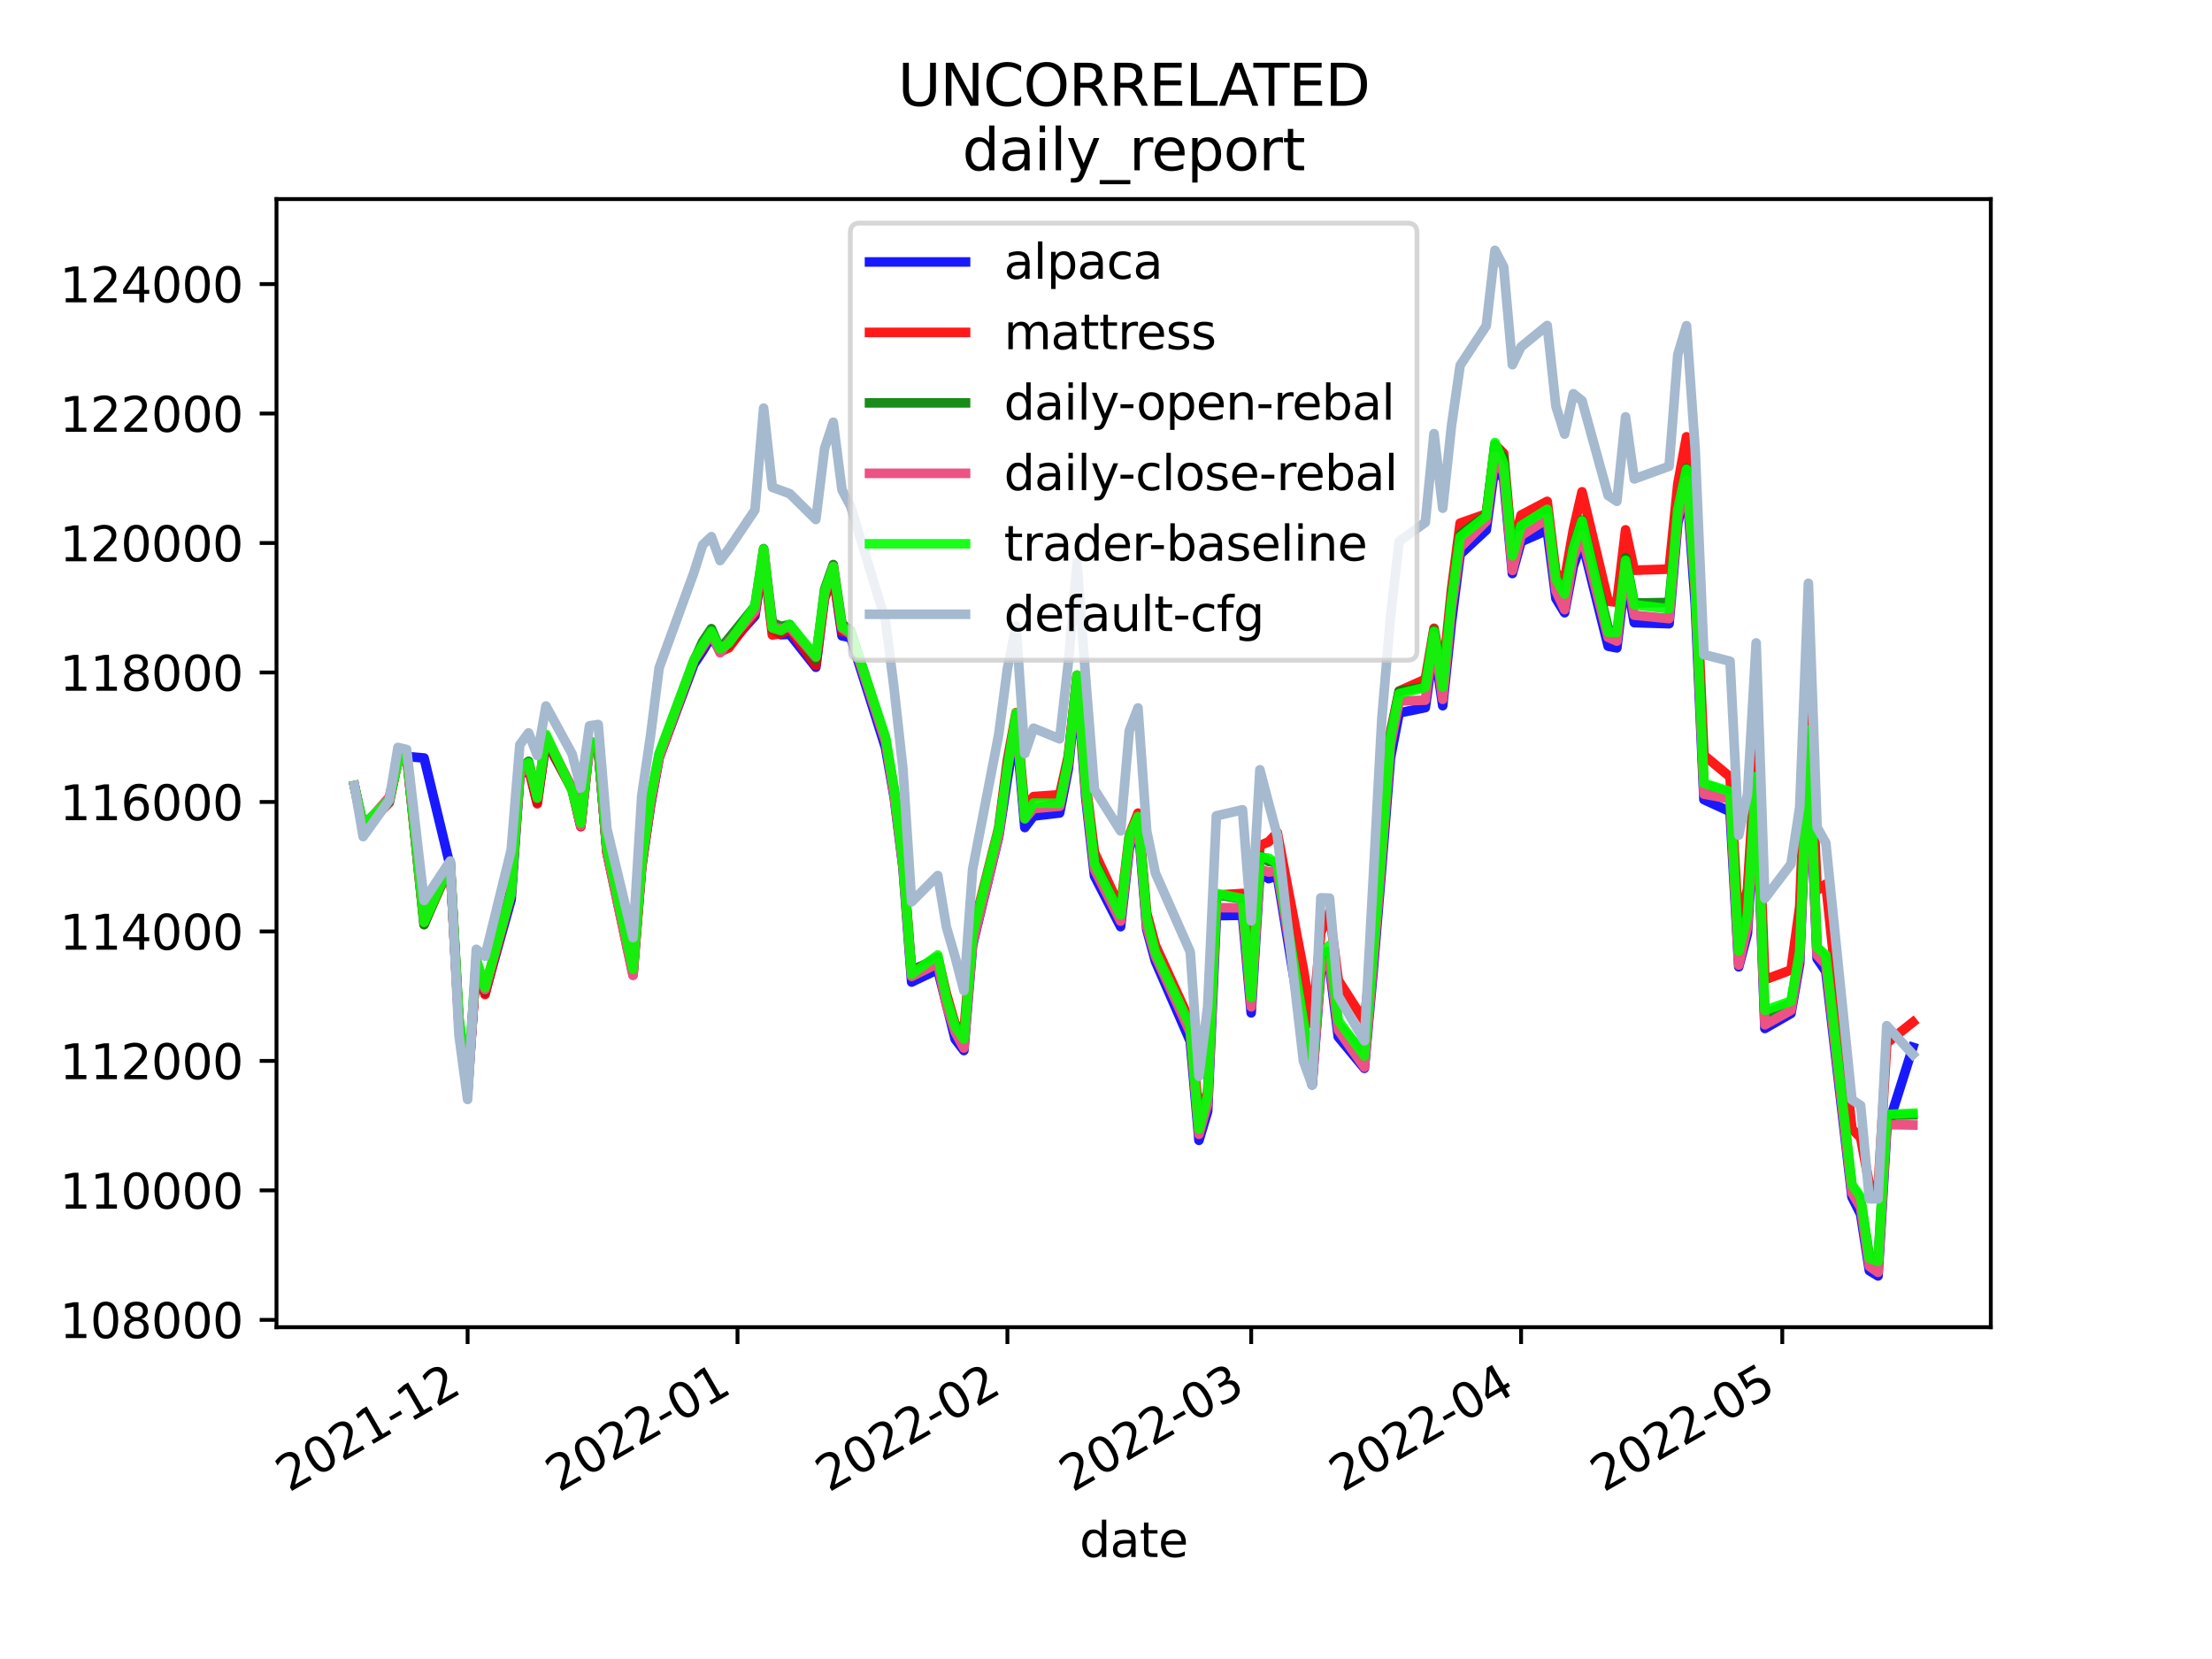 <?xml version="1.0" encoding="utf-8" standalone="no"?>
<!DOCTYPE svg PUBLIC "-//W3C//DTD SVG 1.1//EN"
  "http://www.w3.org/Graphics/SVG/1.1/DTD/svg11.dtd">
<svg height="345.6pt" version="1.1" viewBox="0 0 460.8 345.6" width="460.8pt" xmlns="http://www.w3.org/2000/svg" xmlns:xlink="http://www.w3.org/1999/xlink">
 <defs>
  <style type="text/css">*{stroke-linecap:butt;stroke-linejoin:round;}</style>
 </defs>
 <g id="figure_1">
  <g id="patch_1">
   <path d="M 0 345.6 
L 460.8 345.6 
L 460.8 0 
L 0 0 
z
" style="fill:#ffffff;"/>
  </g>
  <g id="axes_1">
   <g id="patch_2">
    <path d="M 57.6 276.48 
L 414.72 276.48 
L 414.72 41.472 
L 57.6 41.472 
z
" style="fill:#ffffff;"/>
   </g>
   <g id="matplotlib.axis_1">
    <g id="xtick_1">
     <g id="line2d_1">
      <defs>
       <path d="M 0 0 
L 0 3.5 
" id="mf05b414fba" style="stroke:#000000;stroke-width:0.8;"/>
      </defs>
      <g>
       <use style="stroke:#000000;stroke-width:0.8;" x="97.411" xlink:href="#mf05b414fba" y="276.48"/>
      </g>
     </g>
     <g id="text_1">
      <!-- 2021-12 -->
      <g transform="translate(60.186 310.952)rotate(-30)scale(0.1 -0.1)">
       <defs>
        <path d="M 1228 531 
L 3431 531 
L 3431 0 
L 469 0 
L 469 531 
Q 828 903 1448 1529 
Q 2069 2156 2228 2338 
Q 2531 2678 2651 2914 
Q 2772 3150 2772 3378 
Q 2772 3750 2511 3984 
Q 2250 4219 1831 4219 
Q 1534 4219 1204 4116 
Q 875 4013 500 3803 
L 500 4441 
Q 881 4594 1212 4672 
Q 1544 4750 1819 4750 
Q 2544 4750 2975 4387 
Q 3406 4025 3406 3419 
Q 3406 3131 3298 2873 
Q 3191 2616 2906 2266 
Q 2828 2175 2409 1742 
Q 1991 1309 1228 531 
z
" id="DejaVuSans-32" transform="scale(0.016)"/>
        <path d="M 2034 4250 
Q 1547 4250 1301 3770 
Q 1056 3291 1056 2328 
Q 1056 1369 1301 889 
Q 1547 409 2034 409 
Q 2525 409 2770 889 
Q 3016 1369 3016 2328 
Q 3016 3291 2770 3770 
Q 2525 4250 2034 4250 
z
M 2034 4750 
Q 2819 4750 3233 4129 
Q 3647 3509 3647 2328 
Q 3647 1150 3233 529 
Q 2819 -91 2034 -91 
Q 1250 -91 836 529 
Q 422 1150 422 2328 
Q 422 3509 836 4129 
Q 1250 4750 2034 4750 
z
" id="DejaVuSans-30" transform="scale(0.016)"/>
        <path d="M 794 531 
L 1825 531 
L 1825 4091 
L 703 3866 
L 703 4441 
L 1819 4666 
L 2450 4666 
L 2450 531 
L 3481 531 
L 3481 0 
L 794 0 
L 794 531 
z
" id="DejaVuSans-31" transform="scale(0.016)"/>
        <path d="M 313 2009 
L 1997 2009 
L 1997 1497 
L 313 1497 
L 313 2009 
z
" id="DejaVuSans-2d" transform="scale(0.016)"/>
       </defs>
       <use xlink:href="#DejaVuSans-32"/>
       <use x="63.623" xlink:href="#DejaVuSans-30"/>
       <use x="127.246" xlink:href="#DejaVuSans-32"/>
       <use x="190.869" xlink:href="#DejaVuSans-31"/>
       <use x="254.492" xlink:href="#DejaVuSans-2d"/>
       <use x="290.576" xlink:href="#DejaVuSans-31"/>
       <use x="354.199" xlink:href="#DejaVuSans-32"/>
      </g>
     </g>
    </g>
    <g id="xtick_2">
     <g id="line2d_2">
      <g>
       <use style="stroke:#000000;stroke-width:0.8;" x="153.636" xlink:href="#mf05b414fba" y="276.48"/>
      </g>
     </g>
     <g id="text_2">
      <!-- 2022-01 -->
      <g transform="translate(116.411 310.952)rotate(-30)scale(0.1 -0.1)">
       <use xlink:href="#DejaVuSans-32"/>
       <use x="63.623" xlink:href="#DejaVuSans-30"/>
       <use x="127.246" xlink:href="#DejaVuSans-32"/>
       <use x="190.869" xlink:href="#DejaVuSans-32"/>
       <use x="254.492" xlink:href="#DejaVuSans-2d"/>
       <use x="290.576" xlink:href="#DejaVuSans-30"/>
       <use x="354.199" xlink:href="#DejaVuSans-31"/>
      </g>
     </g>
    </g>
    <g id="xtick_3">
     <g id="line2d_3">
      <g>
       <use style="stroke:#000000;stroke-width:0.8;" x="209.861" xlink:href="#mf05b414fba" y="276.48"/>
      </g>
     </g>
     <g id="text_3">
      <!-- 2022-02 -->
      <g transform="translate(172.636 310.952)rotate(-30)scale(0.1 -0.1)">
       <use xlink:href="#DejaVuSans-32"/>
       <use x="63.623" xlink:href="#DejaVuSans-30"/>
       <use x="127.246" xlink:href="#DejaVuSans-32"/>
       <use x="190.869" xlink:href="#DejaVuSans-32"/>
       <use x="254.492" xlink:href="#DejaVuSans-2d"/>
       <use x="290.576" xlink:href="#DejaVuSans-30"/>
       <use x="354.199" xlink:href="#DejaVuSans-32"/>
      </g>
     </g>
    </g>
    <g id="xtick_4">
     <g id="line2d_4">
      <g>
       <use style="stroke:#000000;stroke-width:0.8;" x="260.645" xlink:href="#mf05b414fba" y="276.48"/>
      </g>
     </g>
     <g id="text_4">
      <!-- 2022-03 -->
      <g transform="translate(223.42 310.952)rotate(-30)scale(0.1 -0.1)">
       <defs>
        <path d="M 2597 2516 
Q 3050 2419 3304 2112 
Q 3559 1806 3559 1356 
Q 3559 666 3084 287 
Q 2609 -91 1734 -91 
Q 1441 -91 1130 -33 
Q 819 25 488 141 
L 488 750 
Q 750 597 1062 519 
Q 1375 441 1716 441 
Q 2309 441 2620 675 
Q 2931 909 2931 1356 
Q 2931 1769 2642 2001 
Q 2353 2234 1838 2234 
L 1294 2234 
L 1294 2753 
L 1863 2753 
Q 2328 2753 2575 2939 
Q 2822 3125 2822 3475 
Q 2822 3834 2567 4026 
Q 2313 4219 1838 4219 
Q 1578 4219 1281 4162 
Q 984 4106 628 3988 
L 628 4550 
Q 988 4650 1302 4700 
Q 1616 4750 1894 4750 
Q 2613 4750 3031 4423 
Q 3450 4097 3450 3541 
Q 3450 3153 3228 2886 
Q 3006 2619 2597 2516 
z
" id="DejaVuSans-33" transform="scale(0.016)"/>
       </defs>
       <use xlink:href="#DejaVuSans-32"/>
       <use x="63.623" xlink:href="#DejaVuSans-30"/>
       <use x="127.246" xlink:href="#DejaVuSans-32"/>
       <use x="190.869" xlink:href="#DejaVuSans-32"/>
       <use x="254.492" xlink:href="#DejaVuSans-2d"/>
       <use x="290.576" xlink:href="#DejaVuSans-30"/>
       <use x="354.199" xlink:href="#DejaVuSans-33"/>
      </g>
     </g>
    </g>
    <g id="xtick_5">
     <g id="line2d_5">
      <g>
       <use style="stroke:#000000;stroke-width:0.8;" x="316.87" xlink:href="#mf05b414fba" y="276.48"/>
      </g>
     </g>
     <g id="text_5">
      <!-- 2022-04 -->
      <g transform="translate(279.645 310.952)rotate(-30)scale(0.1 -0.1)">
       <defs>
        <path d="M 2419 4116 
L 825 1625 
L 2419 1625 
L 2419 4116 
z
M 2253 4666 
L 3047 4666 
L 3047 1625 
L 3713 1625 
L 3713 1100 
L 3047 1100 
L 3047 0 
L 2419 0 
L 2419 1100 
L 313 1100 
L 313 1709 
L 2253 4666 
z
" id="DejaVuSans-34" transform="scale(0.016)"/>
       </defs>
       <use xlink:href="#DejaVuSans-32"/>
       <use x="63.623" xlink:href="#DejaVuSans-30"/>
       <use x="127.246" xlink:href="#DejaVuSans-32"/>
       <use x="190.869" xlink:href="#DejaVuSans-32"/>
       <use x="254.492" xlink:href="#DejaVuSans-2d"/>
       <use x="290.576" xlink:href="#DejaVuSans-30"/>
       <use x="354.199" xlink:href="#DejaVuSans-34"/>
      </g>
     </g>
    </g>
    <g id="xtick_6">
     <g id="line2d_6">
      <g>
       <use style="stroke:#000000;stroke-width:0.8;" x="371.282" xlink:href="#mf05b414fba" y="276.48"/>
      </g>
     </g>
     <g id="text_6">
      <!-- 2022-05 -->
      <g transform="translate(334.057 310.952)rotate(-30)scale(0.1 -0.1)">
       <defs>
        <path d="M 691 4666 
L 3169 4666 
L 3169 4134 
L 1269 4134 
L 1269 2991 
Q 1406 3038 1543 3061 
Q 1681 3084 1819 3084 
Q 2600 3084 3056 2656 
Q 3513 2228 3513 1497 
Q 3513 744 3044 326 
Q 2575 -91 1722 -91 
Q 1428 -91 1123 -41 
Q 819 9 494 109 
L 494 744 
Q 775 591 1075 516 
Q 1375 441 1709 441 
Q 2250 441 2565 725 
Q 2881 1009 2881 1497 
Q 2881 1984 2565 2268 
Q 2250 2553 1709 2553 
Q 1456 2553 1204 2497 
Q 953 2441 691 2322 
L 691 4666 
z
" id="DejaVuSans-35" transform="scale(0.016)"/>
       </defs>
       <use xlink:href="#DejaVuSans-32"/>
       <use x="63.623" xlink:href="#DejaVuSans-30"/>
       <use x="127.246" xlink:href="#DejaVuSans-32"/>
       <use x="190.869" xlink:href="#DejaVuSans-32"/>
       <use x="254.492" xlink:href="#DejaVuSans-2d"/>
       <use x="290.576" xlink:href="#DejaVuSans-30"/>
       <use x="354.199" xlink:href="#DejaVuSans-35"/>
      </g>
     </g>
    </g>
    <g id="text_7">
     <!-- date -->
     <g transform="translate(224.885 324.351)scale(0.1 -0.1)">
      <defs>
       <path d="M 2906 2969 
L 2906 4863 
L 3481 4863 
L 3481 0 
L 2906 0 
L 2906 525 
Q 2725 213 2448 61 
Q 2172 -91 1784 -91 
Q 1150 -91 751 415 
Q 353 922 353 1747 
Q 353 2572 751 3078 
Q 1150 3584 1784 3584 
Q 2172 3584 2448 3432 
Q 2725 3281 2906 2969 
z
M 947 1747 
Q 947 1113 1208 752 
Q 1469 391 1925 391 
Q 2381 391 2643 752 
Q 2906 1113 2906 1747 
Q 2906 2381 2643 2742 
Q 2381 3103 1925 3103 
Q 1469 3103 1208 2742 
Q 947 2381 947 1747 
z
" id="DejaVuSans-64" transform="scale(0.016)"/>
       <path d="M 2194 1759 
Q 1497 1759 1228 1600 
Q 959 1441 959 1056 
Q 959 750 1161 570 
Q 1363 391 1709 391 
Q 2188 391 2477 730 
Q 2766 1069 2766 1631 
L 2766 1759 
L 2194 1759 
z
M 3341 1997 
L 3341 0 
L 2766 0 
L 2766 531 
Q 2569 213 2275 61 
Q 1981 -91 1556 -91 
Q 1019 -91 701 211 
Q 384 513 384 1019 
Q 384 1609 779 1909 
Q 1175 2209 1959 2209 
L 2766 2209 
L 2766 2266 
Q 2766 2663 2505 2880 
Q 2244 3097 1772 3097 
Q 1472 3097 1187 3025 
Q 903 2953 641 2809 
L 641 3341 
Q 956 3463 1253 3523 
Q 1550 3584 1831 3584 
Q 2591 3584 2966 3190 
Q 3341 2797 3341 1997 
z
" id="DejaVuSans-61" transform="scale(0.016)"/>
       <path d="M 1172 4494 
L 1172 3500 
L 2356 3500 
L 2356 3053 
L 1172 3053 
L 1172 1153 
Q 1172 725 1289 603 
Q 1406 481 1766 481 
L 2356 481 
L 2356 0 
L 1766 0 
Q 1100 0 847 248 
Q 594 497 594 1153 
L 594 3053 
L 172 3053 
L 172 3500 
L 594 3500 
L 594 4494 
L 1172 4494 
z
" id="DejaVuSans-74" transform="scale(0.016)"/>
       <path d="M 3597 1894 
L 3597 1613 
L 953 1613 
Q 991 1019 1311 708 
Q 1631 397 2203 397 
Q 2534 397 2845 478 
Q 3156 559 3463 722 
L 3463 178 
Q 3153 47 2828 -22 
Q 2503 -91 2169 -91 
Q 1331 -91 842 396 
Q 353 884 353 1716 
Q 353 2575 817 3079 
Q 1281 3584 2069 3584 
Q 2775 3584 3186 3129 
Q 3597 2675 3597 1894 
z
M 3022 2063 
Q 3016 2534 2758 2815 
Q 2500 3097 2075 3097 
Q 1594 3097 1305 2825 
Q 1016 2553 972 2059 
L 3022 2063 
z
" id="DejaVuSans-65" transform="scale(0.016)"/>
      </defs>
      <use xlink:href="#DejaVuSans-64"/>
      <use x="63.477" xlink:href="#DejaVuSans-61"/>
      <use x="124.756" xlink:href="#DejaVuSans-74"/>
      <use x="163.965" xlink:href="#DejaVuSans-65"/>
     </g>
    </g>
   </g>
   <g id="matplotlib.axis_2">
    <g id="ytick_1">
     <g id="line2d_7">
      <defs>
       <path d="M 0 0 
L -3.5 0 
" id="mb7cb1de757" style="stroke:#000000;stroke-width:0.8;"/>
      </defs>
      <g>
       <use style="stroke:#000000;stroke-width:0.8;" x="57.6" xlink:href="#mb7cb1de757" y="274.947"/>
      </g>
     </g>
     <g id="text_8">
      <!-- 108000 -->
      <g transform="translate(12.425 278.746)scale(0.1 -0.1)">
       <defs>
        <path d="M 2034 2216 
Q 1584 2216 1326 1975 
Q 1069 1734 1069 1313 
Q 1069 891 1326 650 
Q 1584 409 2034 409 
Q 2484 409 2743 651 
Q 3003 894 3003 1313 
Q 3003 1734 2745 1975 
Q 2488 2216 2034 2216 
z
M 1403 2484 
Q 997 2584 770 2862 
Q 544 3141 544 3541 
Q 544 4100 942 4425 
Q 1341 4750 2034 4750 
Q 2731 4750 3128 4425 
Q 3525 4100 3525 3541 
Q 3525 3141 3298 2862 
Q 3072 2584 2669 2484 
Q 3125 2378 3379 2068 
Q 3634 1759 3634 1313 
Q 3634 634 3220 271 
Q 2806 -91 2034 -91 
Q 1263 -91 848 271 
Q 434 634 434 1313 
Q 434 1759 690 2068 
Q 947 2378 1403 2484 
z
M 1172 3481 
Q 1172 3119 1398 2916 
Q 1625 2713 2034 2713 
Q 2441 2713 2670 2916 
Q 2900 3119 2900 3481 
Q 2900 3844 2670 4047 
Q 2441 4250 2034 4250 
Q 1625 4250 1398 4047 
Q 1172 3844 1172 3481 
z
" id="DejaVuSans-38" transform="scale(0.016)"/>
       </defs>
       <use xlink:href="#DejaVuSans-31"/>
       <use x="63.623" xlink:href="#DejaVuSans-30"/>
       <use x="127.246" xlink:href="#DejaVuSans-38"/>
       <use x="190.869" xlink:href="#DejaVuSans-30"/>
       <use x="254.492" xlink:href="#DejaVuSans-30"/>
       <use x="318.115" xlink:href="#DejaVuSans-30"/>
      </g>
     </g>
    </g>
    <g id="ytick_2">
     <g id="line2d_8">
      <g>
       <use style="stroke:#000000;stroke-width:0.8;" x="57.6" xlink:href="#mb7cb1de757" y="247.976"/>
      </g>
     </g>
     <g id="text_9">
      <!-- 110000 -->
      <g transform="translate(12.425 251.775)scale(0.1 -0.1)">
       <use xlink:href="#DejaVuSans-31"/>
       <use x="63.623" xlink:href="#DejaVuSans-31"/>
       <use x="127.246" xlink:href="#DejaVuSans-30"/>
       <use x="190.869" xlink:href="#DejaVuSans-30"/>
       <use x="254.492" xlink:href="#DejaVuSans-30"/>
       <use x="318.115" xlink:href="#DejaVuSans-30"/>
      </g>
     </g>
    </g>
    <g id="ytick_3">
     <g id="line2d_9">
      <g>
       <use style="stroke:#000000;stroke-width:0.8;" x="57.6" xlink:href="#mb7cb1de757" y="221.005"/>
      </g>
     </g>
     <g id="text_10">
      <!-- 112000 -->
      <g transform="translate(12.425 224.804)scale(0.1 -0.1)">
       <use xlink:href="#DejaVuSans-31"/>
       <use x="63.623" xlink:href="#DejaVuSans-31"/>
       <use x="127.246" xlink:href="#DejaVuSans-32"/>
       <use x="190.869" xlink:href="#DejaVuSans-30"/>
       <use x="254.492" xlink:href="#DejaVuSans-30"/>
       <use x="318.115" xlink:href="#DejaVuSans-30"/>
      </g>
     </g>
    </g>
    <g id="ytick_4">
     <g id="line2d_10">
      <g>
       <use style="stroke:#000000;stroke-width:0.8;" x="57.6" xlink:href="#mb7cb1de757" y="194.034"/>
      </g>
     </g>
     <g id="text_11">
      <!-- 114000 -->
      <g transform="translate(12.425 197.833)scale(0.1 -0.1)">
       <use xlink:href="#DejaVuSans-31"/>
       <use x="63.623" xlink:href="#DejaVuSans-31"/>
       <use x="127.246" xlink:href="#DejaVuSans-34"/>
       <use x="190.869" xlink:href="#DejaVuSans-30"/>
       <use x="254.492" xlink:href="#DejaVuSans-30"/>
       <use x="318.115" xlink:href="#DejaVuSans-30"/>
      </g>
     </g>
    </g>
    <g id="ytick_5">
     <g id="line2d_11">
      <g>
       <use style="stroke:#000000;stroke-width:0.8;" x="57.6" xlink:href="#mb7cb1de757" y="167.063"/>
      </g>
     </g>
     <g id="text_12">
      <!-- 116000 -->
      <g transform="translate(12.425 170.862)scale(0.1 -0.1)">
       <defs>
        <path d="M 2113 2584 
Q 1688 2584 1439 2293 
Q 1191 2003 1191 1497 
Q 1191 994 1439 701 
Q 1688 409 2113 409 
Q 2538 409 2786 701 
Q 3034 994 3034 1497 
Q 3034 2003 2786 2293 
Q 2538 2584 2113 2584 
z
M 3366 4563 
L 3366 3988 
Q 3128 4100 2886 4159 
Q 2644 4219 2406 4219 
Q 1781 4219 1451 3797 
Q 1122 3375 1075 2522 
Q 1259 2794 1537 2939 
Q 1816 3084 2150 3084 
Q 2853 3084 3261 2657 
Q 3669 2231 3669 1497 
Q 3669 778 3244 343 
Q 2819 -91 2113 -91 
Q 1303 -91 875 529 
Q 447 1150 447 2328 
Q 447 3434 972 4092 
Q 1497 4750 2381 4750 
Q 2619 4750 2861 4703 
Q 3103 4656 3366 4563 
z
" id="DejaVuSans-36" transform="scale(0.016)"/>
       </defs>
       <use xlink:href="#DejaVuSans-31"/>
       <use x="63.623" xlink:href="#DejaVuSans-31"/>
       <use x="127.246" xlink:href="#DejaVuSans-36"/>
       <use x="190.869" xlink:href="#DejaVuSans-30"/>
       <use x="254.492" xlink:href="#DejaVuSans-30"/>
       <use x="318.115" xlink:href="#DejaVuSans-30"/>
      </g>
     </g>
    </g>
    <g id="ytick_6">
     <g id="line2d_12">
      <g>
       <use style="stroke:#000000;stroke-width:0.8;" x="57.6" xlink:href="#mb7cb1de757" y="140.092"/>
      </g>
     </g>
     <g id="text_13">
      <!-- 118000 -->
      <g transform="translate(12.425 143.891)scale(0.1 -0.1)">
       <use xlink:href="#DejaVuSans-31"/>
       <use x="63.623" xlink:href="#DejaVuSans-31"/>
       <use x="127.246" xlink:href="#DejaVuSans-38"/>
       <use x="190.869" xlink:href="#DejaVuSans-30"/>
       <use x="254.492" xlink:href="#DejaVuSans-30"/>
       <use x="318.115" xlink:href="#DejaVuSans-30"/>
      </g>
     </g>
    </g>
    <g id="ytick_7">
     <g id="line2d_13">
      <g>
       <use style="stroke:#000000;stroke-width:0.8;" x="57.6" xlink:href="#mb7cb1de757" y="113.121"/>
      </g>
     </g>
     <g id="text_14">
      <!-- 120000 -->
      <g transform="translate(12.425 116.92)scale(0.1 -0.1)">
       <use xlink:href="#DejaVuSans-31"/>
       <use x="63.623" xlink:href="#DejaVuSans-32"/>
       <use x="127.246" xlink:href="#DejaVuSans-30"/>
       <use x="190.869" xlink:href="#DejaVuSans-30"/>
       <use x="254.492" xlink:href="#DejaVuSans-30"/>
       <use x="318.115" xlink:href="#DejaVuSans-30"/>
      </g>
     </g>
    </g>
    <g id="ytick_8">
     <g id="line2d_14">
      <g>
       <use style="stroke:#000000;stroke-width:0.8;" x="57.6" xlink:href="#mb7cb1de757" y="86.15"/>
      </g>
     </g>
     <g id="text_15">
      <!-- 122000 -->
      <g transform="translate(12.425 89.949)scale(0.1 -0.1)">
       <use xlink:href="#DejaVuSans-31"/>
       <use x="63.623" xlink:href="#DejaVuSans-32"/>
       <use x="127.246" xlink:href="#DejaVuSans-32"/>
       <use x="190.869" xlink:href="#DejaVuSans-30"/>
       <use x="254.492" xlink:href="#DejaVuSans-30"/>
       <use x="318.115" xlink:href="#DejaVuSans-30"/>
      </g>
     </g>
    </g>
    <g id="ytick_9">
     <g id="line2d_15">
      <g>
       <use style="stroke:#000000;stroke-width:0.8;" x="57.6" xlink:href="#mb7cb1de757" y="59.178"/>
      </g>
     </g>
     <g id="text_16">
      <!-- 124000 -->
      <g transform="translate(12.425 62.978)scale(0.1 -0.1)">
       <use xlink:href="#DejaVuSans-31"/>
       <use x="63.623" xlink:href="#DejaVuSans-32"/>
       <use x="127.246" xlink:href="#DejaVuSans-34"/>
       <use x="190.869" xlink:href="#DejaVuSans-30"/>
       <use x="254.492" xlink:href="#DejaVuSans-30"/>
       <use x="318.115" xlink:href="#DejaVuSans-30"/>
      </g>
     </g>
    </g>
   </g>
   <g id="line2d_16">
    <path clip-path="url(#p568ab037b1)" d="M 73.833 163.684 
L 75.646 172.555 
L 81.088 166.507 
L 82.901 158.373 
L 84.715 157.587 
L 88.342 157.903 
L 93.784 180.462 
L 95.597 212.941 
L 97.411 227.486 
L 99.225 200.474 
L 101.038 206.898 
L 106.48 187.403 
L 108.293 161.651 
L 110.107 159.639 
L 111.921 167.181 
L 113.734 154.374 
L 119.176 164.311 
L 120.989 172.112 
L 122.803 155.238 
L 124.617 156.15 
L 126.43 177.233 
L 131.872 202.212 
L 133.685 180.338 
L 135.499 167.901 
L 137.313 157.768 
L 144.568 138.359 
L 146.381 135.648 
L 148.195 132.608 
L 150.009 135.64 
L 151.822 134.391 
L 157.264 128.3 
L 159.077 116.249 
L 160.891 131.194 
L 162.705 132.222 
L 164.518 132.133 
L 169.959 139.005 
L 171.773 124.124 
L 173.587 119.551 
L 175.401 132.454 
L 177.214 132.826 
L 184.469 155.774 
L 186.283 166.166 
L 188.097 180.649 
L 189.91 204.578 
L 195.351 201.974 
L 197.165 209.247 
L 198.979 216.489 
L 200.793 218.844 
L 202.606 196.891 
L 208.047 174.312 
L 209.861 162.228 
L 211.675 151.229 
L 213.489 172.393 
L 215.302 170.005 
L 220.743 169.356 
L 222.557 160.143 
L 224.371 142.29 
L 226.185 166.188 
L 227.998 182.483 
L 233.439 193.041 
L 235.253 176.844 
L 237.067 171.187 
L 238.881 193.611 
L 240.694 200.267 
L 247.949 216.907 
L 249.763 237.546 
L 251.577 231.518 
L 253.39 190.753 
L 258.831 190.664 
L 260.645 210.997 
L 262.459 181.933 
L 264.273 183.031 
L 266.086 182.491 
L 271.527 215.899 
L 273.341 225.984 
L 275.155 202.317 
L 276.969 201.429 
L 278.782 215.989 
L 284.223 222.551 
L 286.037 202.524 
L 287.851 180.547 
L 289.665 157.868 
L 291.478 148.509 
L 296.919 147.408 
L 298.733 134.373 
L 300.547 147.009 
L 302.361 129.665 
L 304.174 115.473 
L 309.615 110.41 
L 311.429 96.954 
L 313.243 99.871 
L 315.056 119.476 
L 316.87 112.831 
L 322.311 110.457 
L 324.125 124.674 
L 325.939 127.642 
L 327.752 117.966 
L 329.566 112.758 
L 335.007 134.613 
L 336.821 134.971 
L 338.635 119.655 
L 340.448 129.707 
L 347.703 129.932 
L 349.517 108.982 
L 351.331 100.914 
L 353.144 125.745 
L 354.958 166.569 
L 360.399 169.072 
L 362.213 201.405 
L 364.027 194.451 
L 365.84 164.569 
L 367.654 214.252 
L 373.095 211.122 
L 374.909 200.715 
L 376.723 155.368 
L 378.536 199.712 
L 380.35 202.357 
L 385.791 249.34 
L 387.605 252.96 
L 389.419 264.695 
L 391.232 265.798 
L 393.046 235.365 
L 398.487 218.172 
" style="fill:none;stroke:#0000ff;stroke-linecap:square;stroke-opacity:0.9;stroke-width:2;"/>
   </g>
   <g id="line2d_17">
    <path clip-path="url(#p568ab037b1)" d="M 73.833 163.684 
L 75.646 172.756 
L 81.088 167.211 
L 82.901 158.558 
L 84.715 157.435 
L 88.342 192.503 
L 93.784 180.329 
L 95.597 213.52 
L 97.411 226.622 
L 99.225 201.076 
L 101.038 207.181 
L 106.48 186.076 
L 108.293 161.236 
L 110.107 160.141 
L 111.921 167.448 
L 113.734 154.312 
L 119.176 164.526 
L 120.989 172.211 
L 122.803 154.746 
L 124.617 155.843 
L 126.43 177.492 
L 131.872 203.081 
L 133.685 180.655 
L 135.499 167.652 
L 137.313 157.904 
L 144.568 137.666 
L 146.381 134.894 
L 148.195 131.693 
L 150.009 135.757 
L 151.822 134.965 
L 157.264 127.724 
L 159.077 116.277 
L 160.891 132.272 
L 162.705 132.009 
L 164.518 131.112 
L 169.959 138.621 
L 171.773 124.689 
L 173.587 120.028 
L 175.401 131.58 
L 177.214 131.585 
L 184.469 154.199 
L 186.283 165.154 
L 188.097 179.353 
L 189.91 202.644 
L 195.351 199.375 
L 197.165 207.053 
L 198.979 213.352 
L 200.793 214.887 
L 202.606 194.047 
L 208.047 172.43 
L 209.861 158.402 
L 211.675 148.441 
L 213.489 168.576 
L 215.302 165.939 
L 220.743 165.557 
L 222.557 157.456 
L 224.371 140.67 
L 226.185 162.888 
L 227.998 177.558 
L 233.439 189.278 
L 235.253 174.017 
L 237.067 169.384 
L 238.881 190.168 
L 240.694 196.912 
L 247.949 212.813 
L 249.763 232.538 
L 251.577 227.53 
L 253.39 186.472 
L 258.831 186.118 
L 260.645 205.869 
L 262.459 176.133 
L 264.273 175.369 
L 266.086 173.442 
L 271.527 201.971 
L 273.341 213.313 
L 275.155 194.224 
L 276.969 190.036 
L 278.782 204.187 
L 284.223 212.7 
L 286.037 195.734 
L 287.851 175.02 
L 289.665 152.584 
L 291.478 143.948 
L 296.919 141.499 
L 298.733 130.878 
L 300.547 140.892 
L 302.361 122.905 
L 304.174 108.975 
L 309.615 107.063 
L 311.429 92.645 
L 313.243 94.442 
L 315.056 114.681 
L 316.87 107.295 
L 322.311 104.439 
L 324.125 119.362 
L 325.939 120.634 
L 327.752 110.355 
L 329.566 102.447 
L 335.007 125.243 
L 336.821 125.458 
L 338.635 110.375 
L 340.448 118.793 
L 347.703 118.554 
L 349.517 100.823 
L 351.331 90.989 
L 353.144 115.969 
L 354.958 157.327 
L 360.399 161.843 
L 362.213 193.387 
L 364.027 185.196 
L 365.84 156.279 
L 367.654 204.085 
L 373.095 202.057 
L 374.909 188.862 
L 376.723 143.47 
L 378.536 185.492 
L 380.35 184.178 
L 385.791 235.195 
L 387.605 236.989 
L 389.419 246.702 
L 391.232 247.83 
L 393.046 217.277 
L 398.487 212.943 
" style="fill:none;stroke:#ff0000;stroke-linecap:square;stroke-opacity:0.9;stroke-width:2;"/>
   </g>
   <g id="line2d_18">
    <path clip-path="url(#p568ab037b1)" d="M 73.833 163.684 
L 75.646 171.698 
L 81.088 166.989 
L 82.901 158.386 
L 84.715 157.483 
L 88.342 192.637 
L 93.784 179.621 
L 95.597 212.161 
L 97.411 226.429 
L 99.225 200.366 
L 101.038 206.228 
L 106.48 185.315 
L 108.293 160.171 
L 110.107 158.59 
L 111.921 165.935 
L 113.734 153.854 
L 119.176 164.19 
L 120.989 171.697 
L 122.803 154.228 
L 124.617 155.797 
L 126.43 177.501 
L 131.872 202.617 
L 133.685 179.715 
L 135.499 166.899 
L 137.313 157.195 
L 144.568 137.643 
L 146.381 133.653 
L 148.195 130.959 
L 150.009 135.204 
L 151.822 132.964 
L 157.264 126.259 
L 159.077 114.297 
L 160.891 129.686 
L 162.705 130.501 
L 164.518 130.103 
L 169.959 137.431 
L 171.773 122.807 
L 173.587 117.613 
L 175.401 129.976 
L 177.214 131.361 
L 184.469 153.933 
L 186.283 164.574 
L 188.097 179.415 
L 189.91 202.099 
L 195.351 199.718 
L 197.165 208.224 
L 198.979 213.751 
L 200.793 217.082 
L 202.606 195.783 
L 208.047 173.134 
L 209.861 159.298 
L 211.675 149.509 
L 213.489 170.1 
L 215.302 168.513 
L 220.743 167.244 
L 222.557 157.854 
L 224.371 141.091 
L 226.185 164.566 
L 227.998 179.379 
L 233.439 190.698 
L 235.253 175.1 
L 237.067 170.21 
L 238.881 191.009 
L 240.694 198.688 
L 247.949 214.372 
L 249.763 236.02 
L 251.577 228.222 
L 253.39 186.405 
L 258.831 187.282 
L 260.645 208.312 
L 262.459 178.226 
L 264.273 179.461 
L 266.086 179.725 
L 271.527 212.812 
L 273.341 224.307 
L 275.155 198.63 
L 276.969 198.129 
L 278.782 213.456 
L 284.223 219.446 
L 286.037 198.244 
L 287.851 175.966 
L 289.665 153.151 
L 291.478 144.009 
L 296.919 143.013 
L 298.733 131.319 
L 300.547 143.734 
L 302.361 124.93 
L 304.174 111.344 
L 309.615 107.304 
L 311.429 92.63 
L 313.243 95.311 
L 315.056 116.695 
L 316.87 109.496 
L 322.311 106.493 
L 324.125 120.949 
L 325.939 123.764 
L 327.752 113.828 
L 329.566 108.36 
L 335.007 130.804 
L 336.821 132.385 
L 338.635 116.149 
L 340.448 125.636 
L 347.703 125.504 
L 349.517 106.42 
L 351.331 97.584 
L 353.144 120.726 
L 354.958 163.252 
L 360.399 165.27 
L 362.213 198.316 
L 364.027 190.428 
L 365.84 161.759 
L 367.654 211.281 
L 373.095 208.902 
L 374.909 198.439 
L 376.723 152.935 
L 378.536 197.352 
L 380.35 199.556 
L 385.791 247.04 
L 387.605 249.852 
L 389.419 261.763 
L 391.232 262.622 
L 393.046 232.341 
L 398.487 232.248 
" style="fill:none;stroke:#008000;stroke-linecap:square;stroke-opacity:0.9;stroke-width:2;"/>
   </g>
   <g id="line2d_19">
    <path clip-path="url(#p568ab037b1)" d="M 73.833 163.684 
L 75.646 172.278 
L 81.088 166.047 
L 82.901 158.836 
L 84.715 157.393 
L 88.342 192.08 
L 93.784 179.519 
L 95.597 213.414 
L 97.411 227.544 
L 99.225 200.669 
L 101.038 206.132 
L 106.48 186.138 
L 108.293 161.383 
L 110.107 159.323 
L 111.921 165.88 
L 113.734 153.277 
L 119.176 164.2 
L 120.989 171.979 
L 122.803 155.724 
L 124.617 155.25 
L 126.43 177.632 
L 131.872 203.193 
L 133.685 179.947 
L 135.499 167.304 
L 137.313 157.659 
L 144.568 137.532 
L 146.381 134.75 
L 148.195 131.986 
L 150.009 135.992 
L 151.822 133.639 
L 157.264 127.318 
L 159.077 114.545 
L 160.891 130.55 
L 162.705 130.984 
L 164.518 130.627 
L 169.959 136.926 
L 171.773 123.858 
L 173.587 118.022 
L 175.401 130.855 
L 177.214 132.164 
L 184.469 154.517 
L 186.283 165.799 
L 188.097 180.372 
L 189.91 203.416 
L 195.351 200.695 
L 197.165 209.455 
L 198.979 214.993 
L 200.793 218.334 
L 202.606 196.518 
L 208.047 174.119 
L 209.861 160.023 
L 211.675 150.057 
L 213.489 170.591 
L 215.302 168.432 
L 220.743 167.955 
L 222.557 159.052 
L 224.371 141.01 
L 226.185 165.19 
L 227.998 181.106 
L 233.439 191.893 
L 235.253 176.193 
L 237.067 170.166 
L 238.881 193.036 
L 240.694 199.183 
L 247.949 215.099 
L 249.763 236.297 
L 251.577 229.959 
L 253.39 189.08 
L 258.831 189.115 
L 260.645 209.736 
L 262.459 181.084 
L 264.273 181.66 
L 266.086 181.461 
L 271.527 214.005 
L 273.341 225.887 
L 275.155 201.74 
L 276.969 200.337 
L 278.782 214.54 
L 284.223 222.332 
L 286.037 200.919 
L 287.851 178.551 
L 289.665 155.26 
L 291.478 146.043 
L 296.919 145.862 
L 298.733 132.676 
L 300.547 145.687 
L 302.361 126.874 
L 304.174 114.051 
L 309.615 108.575 
L 311.429 95.106 
L 313.243 98.534 
L 315.056 118.842 
L 316.87 111.562 
L 322.311 108.06 
L 324.125 123.061 
L 325.939 126.997 
L 327.752 116.163 
L 329.566 111.544 
L 335.007 132.773 
L 336.821 133.557 
L 338.635 117.595 
L 340.448 128.145 
L 347.703 128.87 
L 349.517 107.909 
L 351.331 100.144 
L 353.144 122.863 
L 354.958 165.425 
L 360.399 166.445 
L 362.213 201.038 
L 364.027 192.995 
L 365.84 163.502 
L 367.654 213.482 
L 373.095 210.457 
L 374.909 199.472 
L 376.723 155.255 
L 378.536 198.972 
L 380.35 200.935 
L 385.791 248.476 
L 387.605 251.537 
L 389.419 263.798 
L 391.232 265.047 
L 393.046 234.263 
L 398.487 234.363 
" style="fill:none;stroke:#ec5283;stroke-linecap:square;stroke-width:2;"/>
   </g>
   <g id="line2d_20">
    <path clip-path="url(#p568ab037b1)" d="M 73.833 163.684 
L 75.646 171.907 
L 81.088 166.581 
L 82.901 158.791 
L 84.715 156.748 
L 88.342 192.146 
L 93.784 179.964 
L 95.597 212.095 
L 97.411 225.807 
L 99.225 199.708 
L 101.038 205.721 
L 106.48 186.018 
L 108.293 159.957 
L 110.107 158.904 
L 111.921 166.274 
L 113.734 152.984 
L 119.176 164.718 
L 120.989 171.414 
L 122.803 154.298 
L 124.617 155.116 
L 126.43 176.351 
L 131.872 201.9 
L 133.685 179.487 
L 135.499 166.195 
L 137.313 156.924 
L 144.568 137.434 
L 146.381 134.33 
L 148.195 131.525 
L 150.009 135.166 
L 151.822 134.007 
L 157.264 126.233 
L 159.077 114.378 
L 160.891 130.834 
L 162.705 131.367 
L 164.518 130.094 
L 169.959 136.702 
L 171.773 123.178 
L 173.587 118.052 
L 175.401 130.606 
L 177.214 131.637 
L 184.469 153.532 
L 186.283 164.413 
L 188.097 179.597 
L 189.91 202.942 
L 195.351 198.947 
L 197.165 207.859 
L 198.979 213.809 
L 200.793 216.462 
L 202.606 194.589 
L 208.047 172.72 
L 209.861 160.097 
L 211.675 148.512 
L 213.489 170.487 
L 215.302 167.292 
L 220.743 167.346 
L 222.557 158.249 
L 224.371 140.628 
L 226.185 163.556 
L 227.998 179.871 
L 233.439 190.604 
L 235.253 174.2 
L 237.067 170.121 
L 238.881 191.183 
L 240.694 198.362 
L 247.949 213.688 
L 249.763 235.189 
L 251.577 228.175 
L 253.39 186.119 
L 258.831 187.201 
L 260.645 207.768 
L 262.459 178.522 
L 264.273 178.764 
L 266.086 179.891 
L 271.527 212.715 
L 273.341 224.06 
L 275.155 198.937 
L 276.969 196.912 
L 278.782 212.588 
L 284.223 219.979 
L 286.037 198.518 
L 287.851 176.591 
L 289.665 153.488 
L 291.478 144.495 
L 296.919 143.2 
L 298.733 131.534 
L 300.547 143.148 
L 302.361 125.114 
L 304.174 111.841 
L 309.615 107.523 
L 311.429 92.192 
L 313.243 96.588 
L 315.056 115.789 
L 316.87 109.516 
L 322.311 106.104 
L 324.125 120.65 
L 325.939 123.758 
L 327.752 114.205 
L 329.566 108.532 
L 335.007 131.695 
L 336.821 131.728 
L 338.635 116.738 
L 340.448 125.984 
L 347.703 126.822 
L 349.517 106.123 
L 351.331 97.761 
L 353.144 121.308 
L 354.958 163.175 
L 360.399 164.878 
L 362.213 198.123 
L 364.027 190.622 
L 365.84 161.753 
L 367.654 210.469 
L 373.095 208.554 
L 374.909 198.171 
L 376.723 152.039 
L 378.536 197.369 
L 380.35 198.928 
L 385.791 246.758 
L 387.605 249.348 
L 389.419 262.131 
L 391.232 262.781 
L 393.046 232.16 
L 398.487 231.911 
" style="fill:none;stroke:#00ff00;stroke-linecap:square;stroke-opacity:0.9;stroke-width:2;"/>
   </g>
   <g id="line2d_21">
    <path clip-path="url(#p568ab037b1)" d="M 73.833 163.684 
L 75.646 174.285 
L 81.088 166.692 
L 82.901 155.696 
L 84.715 156.133 
L 88.342 187.579 
L 93.784 179.36 
L 95.597 215.581 
L 97.411 229.036 
L 99.225 197.755 
L 101.038 199.205 
L 106.48 177.087 
L 108.293 155.146 
L 110.107 152.677 
L 111.921 157.378 
L 113.734 147.075 
L 119.176 157.059 
L 120.989 164.13 
L 122.803 151.201 
L 124.617 150.929 
L 126.43 172.657 
L 131.872 195.323 
L 133.685 165.761 
L 135.499 153.434 
L 137.313 139.113 
L 144.568 119.22 
L 146.381 113.502 
L 148.195 111.797 
L 150.009 116.775 
L 151.822 114.348 
L 157.264 106.247 
L 159.077 85.024 
L 160.891 101.52 
L 162.705 102.176 
L 164.518 102.838 
L 169.959 108.221 
L 171.773 93.429 
L 173.587 87.961 
L 175.401 102.062 
L 177.214 105.463 
L 184.469 129.338 
L 186.283 143.693 
L 188.097 160.178 
L 189.91 187.867 
L 195.351 182.39 
L 197.165 193.168 
L 198.979 199.381 
L 200.793 206.358 
L 202.606 181.139 
L 208.047 153.028 
L 209.861 139.281 
L 211.675 130.417 
L 213.489 156.968 
L 215.302 151.689 
L 220.743 153.92 
L 222.557 138.011 
L 224.371 117.211 
L 226.185 141.505 
L 227.998 164.468 
L 233.439 173.103 
L 235.253 152.208 
L 237.067 147.472 
L 238.881 173.122 
L 240.694 181.893 
L 247.949 198.295 
L 249.763 224.21 
L 251.577 209.681 
L 253.39 169.956 
L 258.831 168.695 
L 260.645 191.824 
L 262.459 160.361 
L 264.273 167.318 
L 266.086 174.08 
L 271.527 221.052 
L 273.341 226.03 
L 275.155 187.032 
L 276.969 187.095 
L 278.782 207.492 
L 284.223 216.822 
L 286.037 183.502 
L 287.851 149.824 
L 289.665 128.438 
L 291.478 112.777 
L 296.919 108.82 
L 298.733 90.329 
L 300.547 105.878 
L 302.361 88.793 
L 304.174 76.117 
L 309.615 67.86 
L 311.429 52.154 
L 313.243 55.595 
L 315.056 75.972 
L 316.87 72.246 
L 322.311 67.807 
L 324.125 84.646 
L 325.939 90.427 
L 327.752 82.023 
L 329.566 83.474 
L 335.007 103.221 
L 336.821 104.432 
L 338.635 86.842 
L 340.448 99.771 
L 347.703 97.137 
L 349.517 73.848 
L 351.331 67.845 
L 353.144 93.732 
L 354.958 136.361 
L 360.399 137.748 
L 362.213 173.978 
L 364.027 165.517 
L 365.84 133.928 
L 367.654 187.148 
L 373.095 179.996 
L 374.909 168.19 
L 376.723 121.511 
L 378.536 172.342 
L 380.35 175.595 
L 385.791 229.091 
L 387.605 230.294 
L 389.419 249.744 
L 391.232 249.741 
L 393.046 213.673 
L 398.487 219.656 
" style="fill:none;stroke:#a5b9cf;stroke-linecap:square;stroke-width:2;"/>
   </g>
   <g id="patch_3">
    <path d="M 57.6 276.48 
L 57.6 41.472 
" style="fill:none;stroke:#000000;stroke-linecap:square;stroke-linejoin:miter;stroke-width:0.8;"/>
   </g>
   <g id="patch_4">
    <path d="M 414.72 276.48 
L 414.72 41.472 
" style="fill:none;stroke:#000000;stroke-linecap:square;stroke-linejoin:miter;stroke-width:0.8;"/>
   </g>
   <g id="patch_5">
    <path d="M 57.6 276.48 
L 414.72 276.48 
" style="fill:none;stroke:#000000;stroke-linecap:square;stroke-linejoin:miter;stroke-width:0.8;"/>
   </g>
   <g id="patch_6">
    <path d="M 57.6 41.472 
L 414.72 41.472 
" style="fill:none;stroke:#000000;stroke-linecap:square;stroke-linejoin:miter;stroke-width:0.8;"/>
   </g>
   <g id="text_17">
    <!-- UNCORRELATED -->
    <g transform="translate(187.044 22.035)scale(0.12 -0.12)">
     <defs>
      <path d="M 556 4666 
L 1191 4666 
L 1191 1831 
Q 1191 1081 1462 751 
Q 1734 422 2344 422 
Q 2950 422 3222 751 
Q 3494 1081 3494 1831 
L 3494 4666 
L 4128 4666 
L 4128 1753 
Q 4128 841 3676 375 
Q 3225 -91 2344 -91 
Q 1459 -91 1007 375 
Q 556 841 556 1753 
L 556 4666 
z
" id="DejaVuSans-55" transform="scale(0.016)"/>
      <path d="M 628 4666 
L 1478 4666 
L 3547 763 
L 3547 4666 
L 4159 4666 
L 4159 0 
L 3309 0 
L 1241 3903 
L 1241 0 
L 628 0 
L 628 4666 
z
" id="DejaVuSans-4e" transform="scale(0.016)"/>
      <path d="M 4122 4306 
L 4122 3641 
Q 3803 3938 3442 4084 
Q 3081 4231 2675 4231 
Q 1875 4231 1450 3742 
Q 1025 3253 1025 2328 
Q 1025 1406 1450 917 
Q 1875 428 2675 428 
Q 3081 428 3442 575 
Q 3803 722 4122 1019 
L 4122 359 
Q 3791 134 3420 21 
Q 3050 -91 2638 -91 
Q 1578 -91 968 557 
Q 359 1206 359 2328 
Q 359 3453 968 4101 
Q 1578 4750 2638 4750 
Q 3056 4750 3426 4639 
Q 3797 4528 4122 4306 
z
" id="DejaVuSans-43" transform="scale(0.016)"/>
      <path d="M 2522 4238 
Q 1834 4238 1429 3725 
Q 1025 3213 1025 2328 
Q 1025 1447 1429 934 
Q 1834 422 2522 422 
Q 3209 422 3611 934 
Q 4013 1447 4013 2328 
Q 4013 3213 3611 3725 
Q 3209 4238 2522 4238 
z
M 2522 4750 
Q 3503 4750 4090 4092 
Q 4678 3434 4678 2328 
Q 4678 1225 4090 567 
Q 3503 -91 2522 -91 
Q 1538 -91 948 565 
Q 359 1222 359 2328 
Q 359 3434 948 4092 
Q 1538 4750 2522 4750 
z
" id="DejaVuSans-4f" transform="scale(0.016)"/>
      <path d="M 2841 2188 
Q 3044 2119 3236 1894 
Q 3428 1669 3622 1275 
L 4263 0 
L 3584 0 
L 2988 1197 
Q 2756 1666 2539 1819 
Q 2322 1972 1947 1972 
L 1259 1972 
L 1259 0 
L 628 0 
L 628 4666 
L 2053 4666 
Q 2853 4666 3247 4331 
Q 3641 3997 3641 3322 
Q 3641 2881 3436 2590 
Q 3231 2300 2841 2188 
z
M 1259 4147 
L 1259 2491 
L 2053 2491 
Q 2509 2491 2742 2702 
Q 2975 2913 2975 3322 
Q 2975 3731 2742 3939 
Q 2509 4147 2053 4147 
L 1259 4147 
z
" id="DejaVuSans-52" transform="scale(0.016)"/>
      <path d="M 628 4666 
L 3578 4666 
L 3578 4134 
L 1259 4134 
L 1259 2753 
L 3481 2753 
L 3481 2222 
L 1259 2222 
L 1259 531 
L 3634 531 
L 3634 0 
L 628 0 
L 628 4666 
z
" id="DejaVuSans-45" transform="scale(0.016)"/>
      <path d="M 628 4666 
L 1259 4666 
L 1259 531 
L 3531 531 
L 3531 0 
L 628 0 
L 628 4666 
z
" id="DejaVuSans-4c" transform="scale(0.016)"/>
      <path d="M 2188 4044 
L 1331 1722 
L 3047 1722 
L 2188 4044 
z
M 1831 4666 
L 2547 4666 
L 4325 0 
L 3669 0 
L 3244 1197 
L 1141 1197 
L 716 0 
L 50 0 
L 1831 4666 
z
" id="DejaVuSans-41" transform="scale(0.016)"/>
      <path d="M -19 4666 
L 3928 4666 
L 3928 4134 
L 2272 4134 
L 2272 0 
L 1638 0 
L 1638 4134 
L -19 4134 
L -19 4666 
z
" id="DejaVuSans-54" transform="scale(0.016)"/>
      <path d="M 1259 4147 
L 1259 519 
L 2022 519 
Q 2988 519 3436 956 
Q 3884 1394 3884 2338 
Q 3884 3275 3436 3711 
Q 2988 4147 2022 4147 
L 1259 4147 
z
M 628 4666 
L 1925 4666 
Q 3281 4666 3915 4102 
Q 4550 3538 4550 2338 
Q 4550 1131 3912 565 
Q 3275 0 1925 0 
L 628 0 
L 628 4666 
z
" id="DejaVuSans-44" transform="scale(0.016)"/>
     </defs>
     <use xlink:href="#DejaVuSans-55"/>
     <use x="73.193" xlink:href="#DejaVuSans-4e"/>
     <use x="147.998" xlink:href="#DejaVuSans-43"/>
     <use x="217.822" xlink:href="#DejaVuSans-4f"/>
     <use x="296.533" xlink:href="#DejaVuSans-52"/>
     <use x="366.016" xlink:href="#DejaVuSans-52"/>
     <use x="435.498" xlink:href="#DejaVuSans-45"/>
     <use x="498.682" xlink:href="#DejaVuSans-4c"/>
     <use x="556.645" xlink:href="#DejaVuSans-41"/>
     <use x="617.303" xlink:href="#DejaVuSans-54"/>
     <use x="678.387" xlink:href="#DejaVuSans-45"/>
     <use x="741.57" xlink:href="#DejaVuSans-44"/>
    </g>
    <!-- daily_report -->
    <g transform="translate(200.467 35.472)scale(0.12 -0.12)">
     <defs>
      <path d="M 603 3500 
L 1178 3500 
L 1178 0 
L 603 0 
L 603 3500 
z
M 603 4863 
L 1178 4863 
L 1178 4134 
L 603 4134 
L 603 4863 
z
" id="DejaVuSans-69" transform="scale(0.016)"/>
      <path d="M 603 4863 
L 1178 4863 
L 1178 0 
L 603 0 
L 603 4863 
z
" id="DejaVuSans-6c" transform="scale(0.016)"/>
      <path d="M 2059 -325 
Q 1816 -950 1584 -1140 
Q 1353 -1331 966 -1331 
L 506 -1331 
L 506 -850 
L 844 -850 
Q 1081 -850 1212 -737 
Q 1344 -625 1503 -206 
L 1606 56 
L 191 3500 
L 800 3500 
L 1894 763 
L 2988 3500 
L 3597 3500 
L 2059 -325 
z
" id="DejaVuSans-79" transform="scale(0.016)"/>
      <path d="M 3263 -1063 
L 3263 -1509 
L -63 -1509 
L -63 -1063 
L 3263 -1063 
z
" id="DejaVuSans-5f" transform="scale(0.016)"/>
      <path d="M 2631 2963 
Q 2534 3019 2420 3045 
Q 2306 3072 2169 3072 
Q 1681 3072 1420 2755 
Q 1159 2438 1159 1844 
L 1159 0 
L 581 0 
L 581 3500 
L 1159 3500 
L 1159 2956 
Q 1341 3275 1631 3429 
Q 1922 3584 2338 3584 
Q 2397 3584 2469 3576 
Q 2541 3569 2628 3553 
L 2631 2963 
z
" id="DejaVuSans-72" transform="scale(0.016)"/>
      <path d="M 1159 525 
L 1159 -1331 
L 581 -1331 
L 581 3500 
L 1159 3500 
L 1159 2969 
Q 1341 3281 1617 3432 
Q 1894 3584 2278 3584 
Q 2916 3584 3314 3078 
Q 3713 2572 3713 1747 
Q 3713 922 3314 415 
Q 2916 -91 2278 -91 
Q 1894 -91 1617 61 
Q 1341 213 1159 525 
z
M 3116 1747 
Q 3116 2381 2855 2742 
Q 2594 3103 2138 3103 
Q 1681 3103 1420 2742 
Q 1159 2381 1159 1747 
Q 1159 1113 1420 752 
Q 1681 391 2138 391 
Q 2594 391 2855 752 
Q 3116 1113 3116 1747 
z
" id="DejaVuSans-70" transform="scale(0.016)"/>
      <path d="M 1959 3097 
Q 1497 3097 1228 2736 
Q 959 2375 959 1747 
Q 959 1119 1226 758 
Q 1494 397 1959 397 
Q 2419 397 2687 759 
Q 2956 1122 2956 1747 
Q 2956 2369 2687 2733 
Q 2419 3097 1959 3097 
z
M 1959 3584 
Q 2709 3584 3137 3096 
Q 3566 2609 3566 1747 
Q 3566 888 3137 398 
Q 2709 -91 1959 -91 
Q 1206 -91 779 398 
Q 353 888 353 1747 
Q 353 2609 779 3096 
Q 1206 3584 1959 3584 
z
" id="DejaVuSans-6f" transform="scale(0.016)"/>
     </defs>
     <use xlink:href="#DejaVuSans-64"/>
     <use x="63.477" xlink:href="#DejaVuSans-61"/>
     <use x="124.756" xlink:href="#DejaVuSans-69"/>
     <use x="152.539" xlink:href="#DejaVuSans-6c"/>
     <use x="180.322" xlink:href="#DejaVuSans-79"/>
     <use x="239.502" xlink:href="#DejaVuSans-5f"/>
     <use x="289.502" xlink:href="#DejaVuSans-72"/>
     <use x="328.365" xlink:href="#DejaVuSans-65"/>
     <use x="389.889" xlink:href="#DejaVuSans-70"/>
     <use x="453.365" xlink:href="#DejaVuSans-6f"/>
     <use x="514.547" xlink:href="#DejaVuSans-72"/>
     <use x="555.66" xlink:href="#DejaVuSans-74"/>
    </g>
   </g>
   <g id="legend_1">
    <g id="patch_7">
     <path d="M 179.138 137.541 
L 293.182 137.541 
Q 295.182 137.541 295.182 135.541 
L 295.182 48.472 
Q 295.182 46.472 293.182 46.472 
L 179.138 46.472 
Q 177.138 46.472 177.138 48.472 
L 177.138 135.541 
Q 177.138 137.541 179.138 137.541 
z
" style="fill:#ffffff;opacity:0.8;stroke:#cccccc;stroke-linejoin:miter;"/>
    </g>
    <g id="line2d_22">
     <path d="M 181.138 54.57 
L 201.138 54.57 
" style="fill:none;stroke:#0000ff;stroke-linecap:square;stroke-opacity:0.9;stroke-width:2;"/>
    </g>
    <g id="line2d_23"/>
    <g id="text_18">
     <!-- alpaca -->
     <g transform="translate(209.138 58.07)scale(0.1 -0.1)">
      <defs>
       <path d="M 3122 3366 
L 3122 2828 
Q 2878 2963 2633 3030 
Q 2388 3097 2138 3097 
Q 1578 3097 1268 2742 
Q 959 2388 959 1747 
Q 959 1106 1268 751 
Q 1578 397 2138 397 
Q 2388 397 2633 464 
Q 2878 531 3122 666 
L 3122 134 
Q 2881 22 2623 -34 
Q 2366 -91 2075 -91 
Q 1284 -91 818 406 
Q 353 903 353 1747 
Q 353 2603 823 3093 
Q 1294 3584 2113 3584 
Q 2378 3584 2631 3529 
Q 2884 3475 3122 3366 
z
" id="DejaVuSans-63" transform="scale(0.016)"/>
      </defs>
      <use xlink:href="#DejaVuSans-61"/>
      <use x="61.279" xlink:href="#DejaVuSans-6c"/>
      <use x="89.062" xlink:href="#DejaVuSans-70"/>
      <use x="152.539" xlink:href="#DejaVuSans-61"/>
      <use x="213.818" xlink:href="#DejaVuSans-63"/>
      <use x="268.799" xlink:href="#DejaVuSans-61"/>
     </g>
    </g>
    <g id="line2d_24">
     <path d="M 181.138 69.249 
L 201.138 69.249 
" style="fill:none;stroke:#ff0000;stroke-linecap:square;stroke-opacity:0.9;stroke-width:2;"/>
    </g>
    <g id="line2d_25"/>
    <g id="text_19">
     <!-- mattress -->
     <g transform="translate(209.138 72.749)scale(0.1 -0.1)">
      <defs>
       <path d="M 3328 2828 
Q 3544 3216 3844 3400 
Q 4144 3584 4550 3584 
Q 5097 3584 5394 3201 
Q 5691 2819 5691 2113 
L 5691 0 
L 5113 0 
L 5113 2094 
Q 5113 2597 4934 2840 
Q 4756 3084 4391 3084 
Q 3944 3084 3684 2787 
Q 3425 2491 3425 1978 
L 3425 0 
L 2847 0 
L 2847 2094 
Q 2847 2600 2669 2842 
Q 2491 3084 2119 3084 
Q 1678 3084 1418 2786 
Q 1159 2488 1159 1978 
L 1159 0 
L 581 0 
L 581 3500 
L 1159 3500 
L 1159 2956 
Q 1356 3278 1631 3431 
Q 1906 3584 2284 3584 
Q 2666 3584 2933 3390 
Q 3200 3197 3328 2828 
z
" id="DejaVuSans-6d" transform="scale(0.016)"/>
       <path d="M 2834 3397 
L 2834 2853 
Q 2591 2978 2328 3040 
Q 2066 3103 1784 3103 
Q 1356 3103 1142 2972 
Q 928 2841 928 2578 
Q 928 2378 1081 2264 
Q 1234 2150 1697 2047 
L 1894 2003 
Q 2506 1872 2764 1633 
Q 3022 1394 3022 966 
Q 3022 478 2636 193 
Q 2250 -91 1575 -91 
Q 1294 -91 989 -36 
Q 684 19 347 128 
L 347 722 
Q 666 556 975 473 
Q 1284 391 1588 391 
Q 1994 391 2212 530 
Q 2431 669 2431 922 
Q 2431 1156 2273 1281 
Q 2116 1406 1581 1522 
L 1381 1569 
Q 847 1681 609 1914 
Q 372 2147 372 2553 
Q 372 3047 722 3315 
Q 1072 3584 1716 3584 
Q 2034 3584 2315 3537 
Q 2597 3491 2834 3397 
z
" id="DejaVuSans-73" transform="scale(0.016)"/>
      </defs>
      <use xlink:href="#DejaVuSans-6d"/>
      <use x="97.412" xlink:href="#DejaVuSans-61"/>
      <use x="158.691" xlink:href="#DejaVuSans-74"/>
      <use x="197.9" xlink:href="#DejaVuSans-74"/>
      <use x="237.109" xlink:href="#DejaVuSans-72"/>
      <use x="275.973" xlink:href="#DejaVuSans-65"/>
      <use x="337.496" xlink:href="#DejaVuSans-73"/>
      <use x="389.596" xlink:href="#DejaVuSans-73"/>
     </g>
    </g>
    <g id="line2d_26">
     <path d="M 181.138 83.927 
L 201.138 83.927 
" style="fill:none;stroke:#008000;stroke-linecap:square;stroke-opacity:0.9;stroke-width:2;"/>
    </g>
    <g id="line2d_27"/>
    <g id="text_20">
     <!-- daily-open-rebal -->
     <g transform="translate(209.138 87.427)scale(0.1 -0.1)">
      <defs>
       <path d="M 3513 2113 
L 3513 0 
L 2938 0 
L 2938 2094 
Q 2938 2591 2744 2837 
Q 2550 3084 2163 3084 
Q 1697 3084 1428 2787 
Q 1159 2491 1159 1978 
L 1159 0 
L 581 0 
L 581 3500 
L 1159 3500 
L 1159 2956 
Q 1366 3272 1645 3428 
Q 1925 3584 2291 3584 
Q 2894 3584 3203 3211 
Q 3513 2838 3513 2113 
z
" id="DejaVuSans-6e" transform="scale(0.016)"/>
       <path d="M 3116 1747 
Q 3116 2381 2855 2742 
Q 2594 3103 2138 3103 
Q 1681 3103 1420 2742 
Q 1159 2381 1159 1747 
Q 1159 1113 1420 752 
Q 1681 391 2138 391 
Q 2594 391 2855 752 
Q 3116 1113 3116 1747 
z
M 1159 2969 
Q 1341 3281 1617 3432 
Q 1894 3584 2278 3584 
Q 2916 3584 3314 3078 
Q 3713 2572 3713 1747 
Q 3713 922 3314 415 
Q 2916 -91 2278 -91 
Q 1894 -91 1617 61 
Q 1341 213 1159 525 
L 1159 0 
L 581 0 
L 581 4863 
L 1159 4863 
L 1159 2969 
z
" id="DejaVuSans-62" transform="scale(0.016)"/>
      </defs>
      <use xlink:href="#DejaVuSans-64"/>
      <use x="63.477" xlink:href="#DejaVuSans-61"/>
      <use x="124.756" xlink:href="#DejaVuSans-69"/>
      <use x="152.539" xlink:href="#DejaVuSans-6c"/>
      <use x="180.322" xlink:href="#DejaVuSans-79"/>
      <use x="237.752" xlink:href="#DejaVuSans-2d"/>
      <use x="275.711" xlink:href="#DejaVuSans-6f"/>
      <use x="336.893" xlink:href="#DejaVuSans-70"/>
      <use x="400.369" xlink:href="#DejaVuSans-65"/>
      <use x="461.893" xlink:href="#DejaVuSans-6e"/>
      <use x="525.271" xlink:href="#DejaVuSans-2d"/>
      <use x="561.355" xlink:href="#DejaVuSans-72"/>
      <use x="600.219" xlink:href="#DejaVuSans-65"/>
      <use x="661.742" xlink:href="#DejaVuSans-62"/>
      <use x="725.219" xlink:href="#DejaVuSans-61"/>
      <use x="786.498" xlink:href="#DejaVuSans-6c"/>
     </g>
    </g>
    <g id="line2d_28">
     <path d="M 181.138 98.605 
L 201.138 98.605 
" style="fill:none;stroke:#ec5283;stroke-linecap:square;stroke-width:2;"/>
    </g>
    <g id="line2d_29"/>
    <g id="text_21">
     <!-- daily-close-rebal -->
     <g transform="translate(209.138 102.105)scale(0.1 -0.1)">
      <use xlink:href="#DejaVuSans-64"/>
      <use x="63.477" xlink:href="#DejaVuSans-61"/>
      <use x="124.756" xlink:href="#DejaVuSans-69"/>
      <use x="152.539" xlink:href="#DejaVuSans-6c"/>
      <use x="180.322" xlink:href="#DejaVuSans-79"/>
      <use x="237.752" xlink:href="#DejaVuSans-2d"/>
      <use x="273.836" xlink:href="#DejaVuSans-63"/>
      <use x="328.816" xlink:href="#DejaVuSans-6c"/>
      <use x="356.6" xlink:href="#DejaVuSans-6f"/>
      <use x="417.781" xlink:href="#DejaVuSans-73"/>
      <use x="469.881" xlink:href="#DejaVuSans-65"/>
      <use x="531.404" xlink:href="#DejaVuSans-2d"/>
      <use x="567.488" xlink:href="#DejaVuSans-72"/>
      <use x="606.352" xlink:href="#DejaVuSans-65"/>
      <use x="667.875" xlink:href="#DejaVuSans-62"/>
      <use x="731.352" xlink:href="#DejaVuSans-61"/>
      <use x="792.631" xlink:href="#DejaVuSans-6c"/>
     </g>
    </g>
    <g id="line2d_30">
     <path d="M 181.138 113.283 
L 201.138 113.283 
" style="fill:none;stroke:#00ff00;stroke-linecap:square;stroke-opacity:0.9;stroke-width:2;"/>
    </g>
    <g id="line2d_31"/>
    <g id="text_22">
     <!-- trader-baseline -->
     <g transform="translate(209.138 116.783)scale(0.1 -0.1)">
      <use xlink:href="#DejaVuSans-74"/>
      <use x="39.209" xlink:href="#DejaVuSans-72"/>
      <use x="80.322" xlink:href="#DejaVuSans-61"/>
      <use x="141.602" xlink:href="#DejaVuSans-64"/>
      <use x="205.078" xlink:href="#DejaVuSans-65"/>
      <use x="266.602" xlink:href="#DejaVuSans-72"/>
      <use x="301.34" xlink:href="#DejaVuSans-2d"/>
      <use x="337.424" xlink:href="#DejaVuSans-62"/>
      <use x="400.9" xlink:href="#DejaVuSans-61"/>
      <use x="462.18" xlink:href="#DejaVuSans-73"/>
      <use x="514.279" xlink:href="#DejaVuSans-65"/>
      <use x="575.803" xlink:href="#DejaVuSans-6c"/>
      <use x="603.586" xlink:href="#DejaVuSans-69"/>
      <use x="631.369" xlink:href="#DejaVuSans-6e"/>
      <use x="694.748" xlink:href="#DejaVuSans-65"/>
     </g>
    </g>
    <g id="line2d_32">
     <path d="M 181.138 127.961 
L 201.138 127.961 
" style="fill:none;stroke:#a5b9cf;stroke-linecap:square;stroke-width:2;"/>
    </g>
    <g id="line2d_33"/>
    <g id="text_23">
     <!-- default-cfg -->
     <g transform="translate(209.138 131.461)scale(0.1 -0.1)">
      <defs>
       <path d="M 2375 4863 
L 2375 4384 
L 1825 4384 
Q 1516 4384 1395 4259 
Q 1275 4134 1275 3809 
L 1275 3500 
L 2222 3500 
L 2222 3053 
L 1275 3053 
L 1275 0 
L 697 0 
L 697 3053 
L 147 3053 
L 147 3500 
L 697 3500 
L 697 3744 
Q 697 4328 969 4595 
Q 1241 4863 1831 4863 
L 2375 4863 
z
" id="DejaVuSans-66" transform="scale(0.016)"/>
       <path d="M 544 1381 
L 544 3500 
L 1119 3500 
L 1119 1403 
Q 1119 906 1312 657 
Q 1506 409 1894 409 
Q 2359 409 2629 706 
Q 2900 1003 2900 1516 
L 2900 3500 
L 3475 3500 
L 3475 0 
L 2900 0 
L 2900 538 
Q 2691 219 2414 64 
Q 2138 -91 1772 -91 
Q 1169 -91 856 284 
Q 544 659 544 1381 
z
M 1991 3584 
L 1991 3584 
z
" id="DejaVuSans-75" transform="scale(0.016)"/>
       <path d="M 2906 1791 
Q 2906 2416 2648 2759 
Q 2391 3103 1925 3103 
Q 1463 3103 1205 2759 
Q 947 2416 947 1791 
Q 947 1169 1205 825 
Q 1463 481 1925 481 
Q 2391 481 2648 825 
Q 2906 1169 2906 1791 
z
M 3481 434 
Q 3481 -459 3084 -895 
Q 2688 -1331 1869 -1331 
Q 1566 -1331 1297 -1286 
Q 1028 -1241 775 -1147 
L 775 -588 
Q 1028 -725 1275 -790 
Q 1522 -856 1778 -856 
Q 2344 -856 2625 -561 
Q 2906 -266 2906 331 
L 2906 616 
Q 2728 306 2450 153 
Q 2172 0 1784 0 
Q 1141 0 747 490 
Q 353 981 353 1791 
Q 353 2603 747 3093 
Q 1141 3584 1784 3584 
Q 2172 3584 2450 3431 
Q 2728 3278 2906 2969 
L 2906 3500 
L 3481 3500 
L 3481 434 
z
" id="DejaVuSans-67" transform="scale(0.016)"/>
      </defs>
      <use xlink:href="#DejaVuSans-64"/>
      <use x="63.477" xlink:href="#DejaVuSans-65"/>
      <use x="125" xlink:href="#DejaVuSans-66"/>
      <use x="160.205" xlink:href="#DejaVuSans-61"/>
      <use x="221.484" xlink:href="#DejaVuSans-75"/>
      <use x="284.863" xlink:href="#DejaVuSans-6c"/>
      <use x="312.646" xlink:href="#DejaVuSans-74"/>
      <use x="351.855" xlink:href="#DejaVuSans-2d"/>
      <use x="387.939" xlink:href="#DejaVuSans-63"/>
      <use x="442.92" xlink:href="#DejaVuSans-66"/>
      <use x="478.125" xlink:href="#DejaVuSans-67"/>
     </g>
    </g>
   </g>
  </g>
 </g>
 <defs>
  <clipPath id="p568ab037b1">
   <rect height="235.008" width="357.12" x="57.6" y="41.472"/>
  </clipPath>
 </defs>
</svg>
